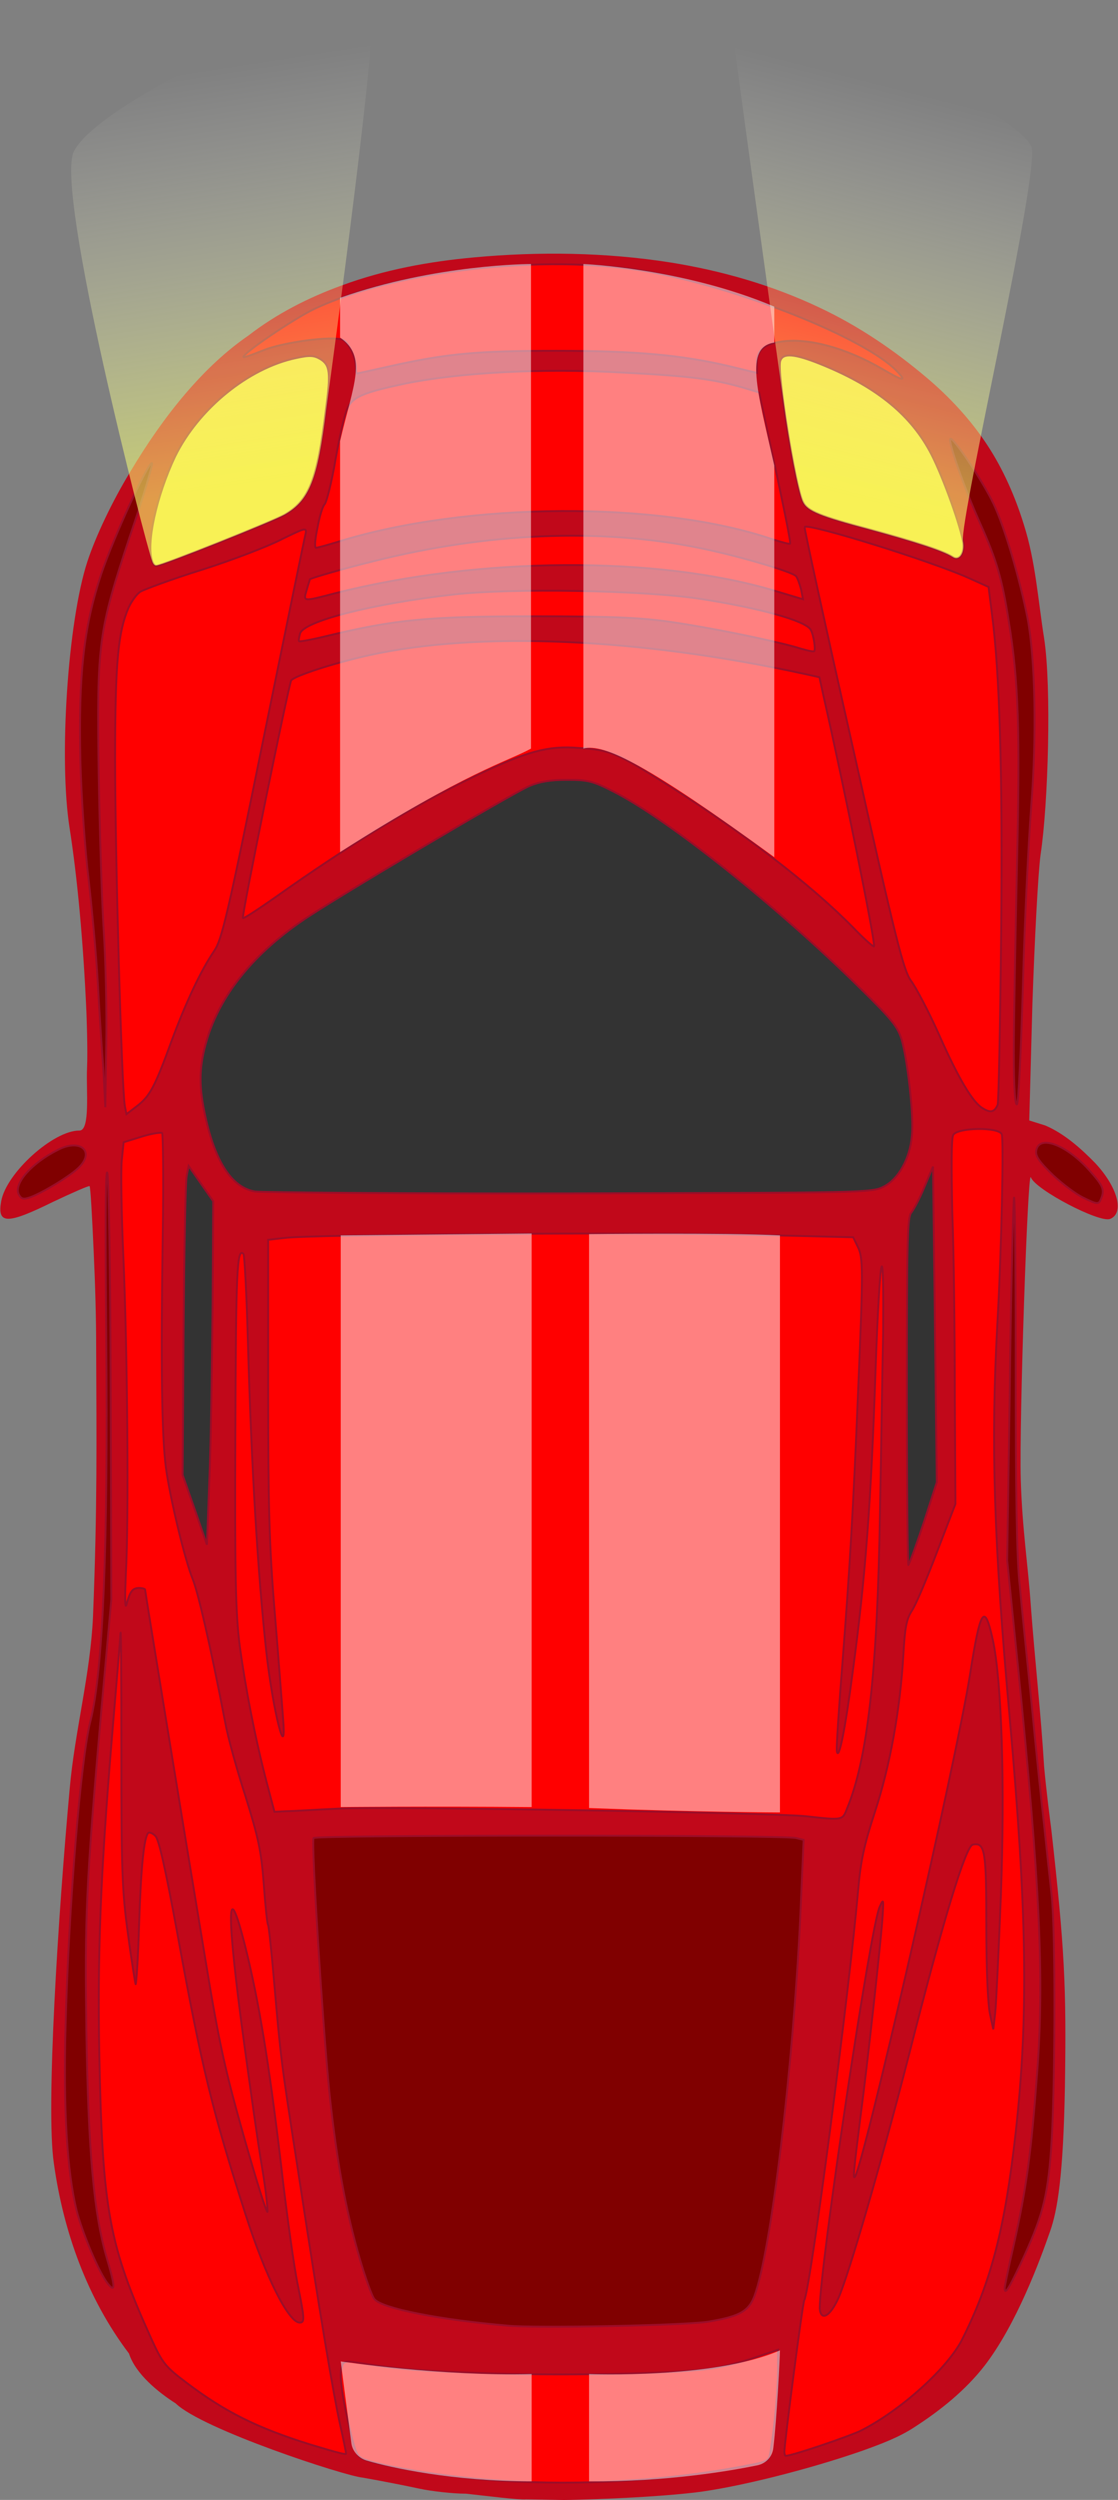 <?xml version="1.0" encoding="utf-8"?>
<!-- Generator: Adobe Illustrator 17.1.0, SVG Export Plug-In . SVG Version: 6.00 Build 0)  -->
<!DOCTYPE svg PUBLIC "-//W3C//DTD SVG 1.1//EN" "http://www.w3.org/Graphics/SVG/1.1/DTD/svg11.dtd">
<svg version="1.1"
	 id="svg3515" inkscape:version="0.48.1 " sodipodi:docname="New document 3" xmlns:inkscape="http://www.inkscape.org/namespaces/inkscape" xmlns:dc="http://purl.org/dc/elements/1.1/" xmlns:cc="http://creativecommons.org/ns#" xmlns:svg="http://www.w3.org/2000/svg" xmlns:sodipodi="http://sodipodi.sourceforge.net/DTD/sodipodi-0.dtd" xmlns:rdf="http://www.w3.org/1999/02/22-rdf-syntax-ns#"
	 xmlns="http://www.w3.org/2000/svg" xmlns:xlink="http://www.w3.org/1999/xlink" x="0px" y="0px"
	 viewBox="128.5 -49.9 354.3 791.9" enable-background="new 128.5 -49.9 354.3 791.9" xml:space="preserve">
<rect x="128.5" y="-49.9" width="354.3" height="791.9" fill="#808080" stroke="none"/>
<g id="g3271" transform="translate(1.876,-286.769)">
	
		<path id="path2995-4-8" inkscape:export-ydpi="90" inkscape:export-xdpi="90" inkscape:export-filename="C:\Users\Dovile\Desktop\doodles\racer\red.png" sodipodi:nodetypes="cacaaasccssccscsaaassccsccccaassasssssacssccscccc" inkscape:connector-curvature="0" fill="#C1081A" d="
		M205.3,343.2c8.9-6.9,19.1-12.1,29.6-15.9c13.5-5,27.7-7.6,42-8.9c20.6-1.9,41.7-1.6,62.1,1.6c16.3,2.6,32.3,7.2,47.1,14.2
		c12.4,5.8,23.8,13.5,34.3,22.4c7.2,6.1,13.8,13.2,19,21.1c5.1,7.7,9,16.6,11.7,25.4c3.7,11.6,4.5,24,6.4,35.9
		c2.4,15.4,1.3,52.8-1.1,68.5c-0.8,5.8-1.9,27-2.6,47.3l-1,37l5.1,1.6c6.1,2.6,11.4,7.4,15.8,11.9c7.2,7.7,9.3,15.9,4.7,17.7
		c-3.4,1.3-23.7-9.3-25.1-13.2c-1-2.7-3.7,77.4-3.2,95.6c0.5,16.4,2.3,26.9,3.2,40.2c1.3,17.4,3.2,34.1,4.2,50.8
		c0.6,6.8,1.9,17.1,2.3,20.1c4.2,37.5,4.8,49.7,4.3,81.3c-0.5,28.5-2.4,39.4-4.7,45.9c-3.1,8.9-10.6,29.4-20.8,42.6
		c-6,7.7-13.8,14-22,19.3c-5.1,3.4-10.9,5.5-16.7,7.6c-17.2,6-39.7,11.6-52.8,13.2c-16.3,1.9-39.4,2.4-41.8,2.4l-11.9-0.2
		c-2.6,0.2-12.6-1.1-19.1-1.8c-4.3,0-11.1-0.8-14.8-1.6s-11.7-2.4-18-3.5c-5.6-0.5-50.8-15.3-59.2-23.5c-5.5-3.5-12.7-9.3-14.8-15.8
		c-13.2-17.4-20.8-38.6-23.8-60.2c-2.6-17.4,1.4-79.2,5-118.6c1.6-18.3,6.6-36.4,7.4-54.7c1.4-34.8,1.1-56.3,1-84.5
		c0-10.5-0.3-20.4-0.8-31.4c-0.5-11.1-1-20.3-1.3-20.4c-0.2-0.2-5.5,2.1-11.6,5c-14.6,7.2-17.7,7.1-16.4-0.2
		c1.6-9,16.6-22.5,24.8-22.4c3.5,0,2.1-12.9,2.4-19.5c0.3-6.1-0.2-18.3-0.2-18.3c-1-22.4-2.9-42.5-5.3-57.9
		c-3.5-21.9-0.6-65.5,5.6-84.5c2.7-8.2,8-19.3,13.5-28.3C178.6,368.3,191.3,352.8,205.3,343.2L205.3,343.2z"/>
	
		<path id="path3029" inkscape:export-ydpi="90" inkscape:export-xdpi="90" inkscape:export-filename="C:\Users\Dovile\Desktop\doodles\racer\red.png" inkscape:connector-curvature="0" fill="#FF0000" stroke="#9B0D28" stroke-width="0.603" d="
		M438,587.9c-3.1-1.8-7.6-9.3-13.8-23.3c-3.4-7.6-7.4-15.1-8.9-17.1c-2.3-3.1-4.7-12.4-18.3-73.4c-8.7-38.5-15.6-70.2-15.4-70.3
		c1.1-1.3,40.2,10.8,52.3,16.3l6,2.7l1.1,8.7c2.4,18.3,3.4,49.4,2.9,101.2c-0.3,28.5-0.8,52.9-1.1,54.1
		C441.8,589.2,440.5,589.5,438,587.9L438,587.9z"/>
	
		<path id="path3031" inkscape:export-ydpi="90" inkscape:export-xdpi="90" inkscape:export-filename="C:\Users\Dovile\Desktop\doodles\racer\red.png" inkscape:connector-curvature="0" fill="#FF0000" stroke="#9B0D28" stroke-width="0.603" d="
		M166.2,587.3c-1-4.8-3.1-79.7-3.1-109.9c0-31.1,1-40.5,4.3-48.1c1-2.1,2.7-4.5,3.9-5.1c1.1-0.6,9.8-3.9,19.5-6.9
		c9.7-3.1,20.9-7.4,25.3-9.7c7.2-3.5,7.7-3.7,7.4-1.8c-0.3,1.1-6.3,30.4-13.4,65.2c-11.4,56.2-13.2,63.6-15.6,67.1
		c-4.3,6.3-9,16.4-13.5,28.5c-5.3,14.6-6.9,17.5-10.9,20.6l-3.4,2.6L166.2,587.3L166.2,587.3z"/>
	
		<path id="path3033" inkscape:export-ydpi="90" inkscape:export-xdpi="90" inkscape:export-filename="C:\Users\Dovile\Desktop\doodles\racer\red.png" inkscape:connector-curvature="0" fill="#FF0000" stroke="#9B0D28" stroke-width="0.603" d="
		M406.3,353.8c-11.7-6.8-23.7-10-32.2-8.7c-5.3,0.8-7.6,2.7-7.6,6.8v3.1l-9.5-2.3c-14.8-3.4-29-4.7-54.1-4.7
		c-24.6,0-34.3,0.8-52.3,4.8c-5.8,1.3-10.8,2.4-10.9,2.4s-0.3-0.8-0.3-1.8c0-3.5-2.3-8-4.2-8.9c-3.5-1.3-19,0.8-25.3,3.4
		c-3.2,1.3-6,2.3-6.1,2.1c-0.8-0.8,15.8-12.1,22.5-15.3c25.9-12.2,72.7-17.5,105.1-11.9c28.8,5,69.4,21.1,79.5,31.7
		C414.1,357.8,412.9,357.7,406.3,353.8L406.3,353.8L406.3,353.8z"/>
	
		<path id="path3035" inkscape:export-ydpi="90" inkscape:export-xdpi="90" inkscape:export-filename="C:\Users\Dovile\Desktop\doodles\racer\red.png" inkscape:connector-curvature="0" fill="#FF0000" stroke="#9B0D28" stroke-width="0.603" d="
		M227.2,404.2c0.6-3.4,1.6-6.9,2.3-7.6c0.6-0.6,2.3-7.2,3.5-14.5c1.3-7.2,2.9-14.3,3.7-15.8c1.6-3.7,5.1-5.1,18.2-7.9
		c17.2-3.5,43.3-5,69.2-3.5c21.6,1.1,28.6,2.1,37.8,4.7l5.3,1.6l1.6,7.4c6.6,30.6,8.5,40.2,8.2,40.5c-0.2,0.2-2.7-0.5-5.6-1.4
		c-35.6-12.2-96.9-11.9-137.7,0.8c-3.5,1.1-6.6,1.9-6.9,1.9C226.2,410.4,226.5,407.5,227.2,404.2L227.2,404.2z"/>
	
		<path id="path3037" inkscape:export-ydpi="90" inkscape:export-xdpi="90" inkscape:export-filename="C:\Users\Dovile\Desktop\doodles\racer\red.png" inkscape:connector-curvature="0" fill="#FF0000" stroke="#9B0D28" stroke-width="0.603" d="
		M396.9,530.6c-13.5-13.7-34.3-29.6-58.7-45.1c-16.1-10.1-18.2-11.1-28.2-11.7c-9.7-0.8-16.6,1.1-33,9
		c-19.3,9.3-39.6,21.6-63.4,38.5c-5.3,3.7-9.7,6.6-10,6.4c-0.5-0.5,14.5-73.9,15.3-75.3c1-1.4,13.5-5.5,24.8-8
		c34.6-7.6,85.3-5.5,138.1,6l4.5,1l1.4,6.4c6.3,27.7,16.4,77.6,15.9,78.8C403.8,537.2,400.6,534.5,396.9,530.6L396.9,530.6
		L396.9,530.6z"/>
	
		<path id="path3039" inkscape:export-ydpi="90" inkscape:export-xdpi="90" inkscape:export-filename="C:\Users\Dovile\Desktop\doodles\racer\red.png" inkscape:connector-curvature="0" fill="#FF0000" stroke="#9B0D28" stroke-width="0.603" d="
		M378.6,441.8c-8.7-2.4-26.9-6.1-39.3-7.9c-9.8-1.4-18.3-1.8-43.6-1.8c-33.5,0-43.8,1-65.8,6.3c-4.5,1.1-8.4,1.8-8.5,1.6
		c-0.2-0.2,0-1.3,0.3-2.4c1-3.9,22.8-9.5,48.6-12.4c18.3-2.1,60.2-1.4,78.4,1.4c18.8,2.9,33.1,6.9,34.8,9.7c1,1.6,1.8,7.1,1,6.9
		C383.7,443.3,381.2,442.6,378.6,441.8L378.6,441.8L378.6,441.8z"/>
	
		<path id="path3041" inkscape:export-ydpi="90" inkscape:export-xdpi="90" inkscape:export-filename="C:\Users\Dovile\Desktop\doodles\racer\red.png" inkscape:connector-curvature="0" fill="#FF0000" stroke="#9B0D28" stroke-width="0.603" d="
		M223.8,423.8c0.5-1.8,1-3.2,1-3.4c0-0.3,10.6-3.4,20.4-5.8c35.9-9,71.6-10.5,102.8-4.2c12.1,2.4,29.8,7.6,30.9,9
		c0.5,0.6,1.1,2.4,1.6,4.2l0.6,3.1l-9-2.7c-37.2-11.1-93.6-10.8-139.3,0.8C222.5,427.5,222.7,427.5,223.8,423.8L223.8,423.8z"/>
	
		<path id="path3043" inkscape:export-ydpi="90" inkscape:export-xdpi="90" inkscape:export-filename="C:\Users\Dovile\Desktop\doodles\racer\red.png" inkscape:connector-curvature="0" fill="#FF0000" stroke="#9B0D28" stroke-width="0.603" d="
		M375.2,1013.5c0-2.7,5.8-47.3,6.3-48c1.9-3.1,14.2-97.2,17.1-130.2c0.8-9,1.8-13.8,5.3-24.5c4.8-14.6,8-32.5,9-49.7
		c0.5-8.9,1-11.3,2.7-14c1.3-1.9,4.8-10.3,8-18.7l5.8-15.1l-0.2-34.8c0-19.1-0.3-45.1-0.8-57.6c-0.3-14.5-0.3-23.5,0.3-24.5
		c1.3-2.4,14.5-2.6,15.4-0.2c0.6,1.9,0,35.1-1.4,60c-2.1,38-1.1,69.5,3.9,124.7c5.5,61.8,6,94.8,1.9,131.5
		c-3.4,30.6-7.9,47.6-17.1,65.8c-4.7,9-19.3,22.2-31.9,28.6c-3.9,1.9-21.9,8-23.8,8C375.5,1015,375.2,1014.3,375.2,1013.5
		L375.2,1013.5z M392.3,964.9c3.4-7.7,13.7-43.3,22.2-76.4c11.1-43.8,18.2-66.9,20.4-67.3c3.9-0.8,4.3,1.9,4.3,25.7
		c0,14,0.5,24.5,1.1,27.7l1.1,5.1l0.6-5.1c0.3-2.7,1.1-19.5,1.8-37.2c1.3-35.2,0.3-68.1-2.6-81.3c-2.6-11.7-3.9-9.7-7.2,11.4
		c-4.2,26.7-34,156.7-36.5,159c-0.6,0.6-0.3-2.3,1.9-19.8c2.1-15.8,6.1-52.3,6.8-61.1c0.5-7.2,0.5-7.6-0.8-4.7
		c-2.9,6.1-19,114.2-19,127.3C386.8,972.3,389.7,970.6,392.3,964.9L392.3,964.9L392.3,964.9z"/>
	
		<path id="path3045" inkscape:export-ydpi="90" inkscape:export-xdpi="90" inkscape:export-filename="C:\Users\Dovile\Desktop\doodles\racer\red.png" inkscape:connector-curvature="0" fill="#FF0000" stroke="#9B0D28" stroke-width="0.603" d="
		M225.2,1011.3c-17.1-5.3-27.4-10.5-39.4-19.6c-6.8-5.1-7.7-6.3-11.1-13.7c-13.5-29.8-15.6-40.7-16.6-89.9
		c-0.6-31.7,0.3-56.5,4-100.9c1.3-15.8,2.6-30.6,2.7-33c0.2-2.4,0.3,14.6,0.3,37.8c0,37.3,0.2,43.9,2.1,57.6
		c1.1,8.4,2.3,15.6,2.4,15.8c0.2,0.2,0.8-8.2,1.1-18.8c0.6-18.8,1.6-27.8,2.9-29.1c0.3-0.3,1.4,0,2.3,1c1.1,1.1,3.2,10.6,6.8,30.1
		c8,44.1,11.4,57.4,21.7,89.6c6.4,20,13.7,34.4,17.2,34.4c1.6,0,1.6-1-0.6-11.9c-1.1-5.1-3.5-22.2-5.3-38c-3.9-33-7.1-52.1-11.3-69
		c-6-24-6.1-11.3-0.3,31.2c1.9,13.8,4.3,31.1,5.5,38.1s1.9,13.5,1.8,14.5c-0.2,0.8-3.5-9.8-7.4-23.5c-6.1-21.6-7.9-29.6-12.4-57.1
		c-7.4-44.6-19-116-19-116.5c0-0.2-0.8-0.5-1.9-0.5c-2.1,0-2.9,1.1-4,5.3c-0.5,1.6-0.5-2.7-0.2-9.7c1-17.2,0.5-71.4-0.8-100.9
		c-0.6-13.4-0.8-26.9-0.5-30.1l0.6-5.8l5.8-1.8c3.2-1,6.1-1.4,6.4-1.1c0.3,0.3,0.5,15.1,0.2,32.8c-0.6,41-0.3,63.1,1,73.1
		c1.3,9.8,6.1,29.6,8.5,35.4c1.6,3.9,5.5,20.4,10.3,45.4c0.8,4.5,3.7,15,6.4,23.3c4,12.9,5,17.1,5.8,27.7c0.5,6.9,1.1,12.9,1.4,13.2
		c0.2,0.3,1.1,8.5,1.9,18c2.1,24.1,2.1,24.5,7.4,58.6c7.2,47.3,11.4,72.1,13.5,81.6c1.1,4.8,1.9,8.9,1.9,9.2
		C236.3,1014.5,234.1,1014,225.2,1011.3L225.2,1011.3L225.2,1011.3z"/>
	
		<path id="path3047" inkscape:export-ydpi="90" inkscape:export-xdpi="90" inkscape:export-filename="C:\Users\Dovile\Desktop\doodles\racer\red.png" inkscape:connector-curvature="0" fill="#FF0000" stroke="#9B0D28" stroke-width="0.603" d="
		M382,812.2c-10.3-1.1-134.5-3.2-148.2-2.4c-6.9,0.3-14.2,0.8-16.3,0.8l-3.9,0.2l-2.3-8.7c-3.9-14.8-6.9-30.7-8.7-43.8
		c-1.3-10.3-1.6-21.9-1.4-67.7c0.2-51.3,0.5-58.7,2.6-56.5c0.3,0.3,1,13,1.4,28c1.1,39.3,3.1,72.9,5.8,97.8
		c2.1,19,6.6,36.7,5.3,20.9c-0.3-3.7-1.4-18.5-2.6-33c-1.8-21.6-2.1-34.4-2.1-72.2v-46l5.3-0.6c8.7-1.1,112.3-1.9,147.6-1l32.5,0.8
		l1.4,2.9c1.8,3.5,1.8,7.1,0.2,45.1c-1.6,39.1-2.7,57.3-5,86.9c-1.1,13.8-1.9,26.2-1.8,27.7c0.5,3.9,2.6-6,5.1-25.3
		c4-29.6,5.8-53.9,7.2-95.7c0.6-16.9,1.4-31.4,1.9-32.3c0.5-1,0.6,7.4,0.5,21.2c-0.3,12.6-0.6,38-1,56.3
		c-0.8,50.8-3.9,78.5-10.5,94.3C393.6,813.5,393.7,813.5,382,812.2L382,812.2L382,812.2z"/>
	
		<path id="path3049" inkscape:export-ydpi="90" inkscape:export-xdpi="90" inkscape:export-filename="C:\Users\Dovile\Desktop\doodles\racer\red.png" inkscape:connector-curvature="0" fill="#FF0000" stroke="#9B0D28" stroke-width="0.603" d="
		M285.3,1022.7c-13.7-0.8-33-3.7-41.2-6.1c-4.3-1.3-4.3-1.3-6.1-8c-2.7-11.1-3.9-18.8-3.2-21.4c0.6-2.4,0.8-2.6,5.1-1.9
		c14.6,2.3,20.4,2.6,42.5,3.4c26.6,0.8,61.5,0,71.1-1.8c3.4-0.6,9.2-2.1,12.9-3.4l6.8-2.3v6.4c0,6-1.1,18.3-2.4,25.9
		c-0.5,3.1-0.6,3.1-9,4.7C337.9,1022.7,311.3,1024.3,285.3,1022.7L285.3,1022.7L285.3,1022.7z"/>
	
		<path id="path3051" inkscape:export-ydpi="90" inkscape:export-xdpi="90" inkscape:export-filename="C:\Users\Dovile\Desktop\doodles\racer\red.png" inkscape:connector-curvature="0" fill="#800000" stroke="#9B0D28" stroke-width="0.603" d="
		M160.9,960.4c-2.9-3.5-8.2-16.3-10-23.3c-3.1-12.7-4.2-32.5-3.5-58.4c1-38.1,4.8-84.8,7.9-96.7c4-15.8,5.6-56.2,5-121.2
		c-0.3-31.2-0.3-53.3,0.3-52.5c0.5,0.8,1,31.5,1.1,68.4l0.2,66.9l-3.1,34.4c-5,56.8-5.3,66.5-4.8,102.3c0.6,38.3,2.4,57.9,6.4,71.6
		C163.1,961.1,163.3,963.3,160.9,960.4L160.9,960.4z"/>
	
		<path id="path3053" inkscape:export-ydpi="90" inkscape:export-xdpi="90" inkscape:export-filename="C:\Users\Dovile\Desktop\doodles\racer\red.png" inkscape:connector-curvature="0" fill="#800000" stroke="#9B0D28" stroke-width="0.603" d="
		M445,961.7c0-0.5,1.3-6.8,2.9-13.8c4-17.9,5.5-28.8,7.4-54.5c2.3-30.4,0.8-60.2-6-127.8l-3.5-34.4l0.8-52c0.3-28.5,1-56.5,1.3-62.1
		c0.3-5.6,0.6,16.9,0.6,50c0,42,0.3,63.9,1.3,72.2c0.6,6.6,2.3,23.3,3.7,36.8c1.3,13.7,3.1,31.1,4,38.8c0.8,7.7,1.9,17.9,2.4,22.4
		c1.3,11.7,1.1,63.9-0.2,80.6c-1.1,15.4-2.9,21.7-9.7,36.2C446.3,961.9,445,964,445,961.7L445,961.7z"/>
	
		<path id="path3055" inkscape:export-ydpi="90" inkscape:export-xdpi="90" inkscape:export-filename="C:\Users\Dovile\Desktop\doodles\racer\red.png" inkscape:connector-curvature="0" fill="#800000" stroke="#9B0D28" stroke-width="0.603" d="
		M469.8,616.2c-2.1-1-6.4-4.2-9.5-7.1c-4.3-4.2-5.6-6-5.3-7.7c0.8-5.3,9.8-1.9,17.2,6.6c4,4.5,4.5,5.8,3.4,8.5
		C474.8,618.5,474.5,618.5,469.8,616.2z"/>
	
		<path id="path3057" inkscape:export-ydpi="90" inkscape:export-xdpi="90" inkscape:export-filename="C:\Users\Dovile\Desktop\doodles\racer\red.png" inkscape:connector-curvature="0" fill="#800000" stroke="#9B0D28" stroke-width="0.603" d="
		M447.9,570.5c0-9.3,0.5-35.9,1-59.2c1-43.4,0.5-58.7-2.6-77.6c-2.1-13.5-3.9-19.5-9-30.9c-5-11.1-10.3-26.1-9.5-26.9
		c0.8-0.8,10.3,13.4,13.7,20.6c3.5,7.4,8.2,23.3,10.8,36.4c2.4,12.9,2.9,37.2,1.1,59.7c-0.8,10.6-2.1,36-2.6,56.3
		c-0.6,20.4-1.4,37.3-1.9,37.8C448.3,587.1,447.9,581.2,447.9,570.5L447.9,570.5L447.9,570.5z"/>
	
		<path id="path3059" inkscape:export-ydpi="90" inkscape:export-xdpi="90" inkscape:export-filename="C:\Users\Dovile\Desktop\doodles\racer\red.png" inkscape:connector-curvature="0" fill="#800000" stroke="#9B0D28" stroke-width="0.603" d="
		M159.4,575.9c-0.5-6.4-1.3-19-1.8-28c-0.5-9-1.9-23.7-2.9-32.5c-1.1-8.9-2.3-25.7-2.6-37.5c-0.6-27.4,1-42.2,6.6-59.2
		c3.9-11.6,15.1-36,16.1-35.1c0.3,0.3-2.7,10.6-6.9,22.8c-10.1,30.6-10.6,33.8-10,75.3c0.3,18.2,1,40.7,1.6,50
		c0.6,9.3,1,25.7,0.8,36.4l-0.3,19.5L159.4,575.9L159.4,575.9z"/>
	
		<path id="path3061" inkscape:export-ydpi="90" inkscape:export-xdpi="90" inkscape:export-filename="C:\Users\Dovile\Desktop\doodles\racer\red.png" inkscape:connector-curvature="0" fill="#800000" stroke="#9B0D28" stroke-width="0.603" d="
		M132.6,615.3c-1.8-3.4,4-10,12.4-14.2c7.2-3.7,11.9,0.6,6.4,5.8c-2.9,2.7-10.9,7.6-15.1,9.2C134,616.9,133.4,616.7,132.6,615.3
		L132.6,615.3z"/>
	
		<path id="path3067" inkscape:export-ydpi="90" inkscape:export-xdpi="90" inkscape:export-filename="C:\Users\Dovile\Desktop\doodles\racer\red.png" inkscape:connector-curvature="0" fill="#333333" stroke="#9B0D28" stroke-width="0.603" d="
		M188.4,715.2l-3.9-11.1l0.3-45.9c0.2-25.1,0.6-47.1,1-48.9l0.6-3.1l3.9,5.6l3.9,5.6l-0.2,33c-0.2,18.2-0.5,42.6-1,54.4l-0.8,21.4
		L188.4,715.2L188.4,715.2z"/>
	
		<path id="path3069" inkscape:export-ydpi="90" inkscape:export-xdpi="90" inkscape:export-filename="C:\Users\Dovile\Desktop\doodles\racer\red.png" inkscape:connector-curvature="0" fill="#333333" stroke="#9B0D28" stroke-width="0.603" d="
		M414,678.4c0-48.8,0.2-56,1.4-57.4c0.8-1,2.7-4.5,4.2-8.2l2.7-6.4l0.6,50l0.6,50l-4,12.4c-2.3,6.9-4.5,13-5,13.8
		C414.3,733.4,414,710.1,414,678.4z"/>
	
		<path id="path3071" inkscape:export-ydpi="90" inkscape:export-xdpi="90" inkscape:export-filename="C:\Users\Dovile\Desktop\doodles\racer\red.png" inkscape:connector-curvature="0" fill="#F9DD35" stroke="#9B0D28" stroke-width="0.603" d="
		M428.5,413.3c-2.9-1.9-11.9-4.8-26.2-8.7c-15.8-4.2-19.8-5.8-21.2-8.7c-2.3-4.2-8.4-41.5-7.2-44.7c0.8-2.6,4.5-2.3,12.7,1
		c16.9,6.8,28,15.4,34.6,27.5c3.4,6.1,9.3,22,10.6,28.6C432.5,411.9,430.7,414.8,428.5,413.3L428.5,413.3z"/>
	
		<path id="path3073" inkscape:export-ydpi="90" inkscape:export-xdpi="90" inkscape:export-filename="C:\Users\Dovile\Desktop\doodles\racer\red.png" inkscape:connector-curvature="0" fill="#F9DD35" stroke="#9B0D28" stroke-width="0.603" d="
		M174.9,414.8c-2.1-5.5,1.3-20.8,7.2-33.3c7.4-15.1,23.2-28,38.3-31.2c4.5-1,5.8-0.8,7.7,0.3c3.1,1.9,3.4,4.2,1.8,16.1
		c-2.7,22.2-5.3,28.8-13.2,33.3c-3.7,2.1-38.8,16.1-40.5,16.1C175.7,416.2,175.2,415.6,174.9,414.8L174.9,414.8z"/>
	
		<linearGradient id="path3071_2_" gradientUnits="userSpaceOnUse" x1="152.293" y1="747.205" x2="174.623" y2="834.277" gradientTransform="matrix(1.609 0 0 -1.609 133.16 1591.633)">
		<stop  offset="0" style="stop-color:#F6FF6A;stop-opacity:0.6"/>
		<stop  offset="0.896" style="stop-color:#FFFFFF;stop-opacity:0"/>
	</linearGradient>
	
		<path id="path3071_1_" inkscape:export-ydpi="90" inkscape:export-xdpi="90" inkscape:export-filename="C:\Users\Dovile\Desktop\doodles\racer\red.png" inkscape:connector-curvature="0" fill="url(#path3071_2_)" d="
		M428.5,413.3c-2.9-1.9-11.9-4.8-26.2-8.7c-15.8-4.2-19.8-5.8-21.2-8.7c-1.4-2.7-4.5-19-6.1-31.2c-1-6.9-17.5-125-17.2-126.2
		c0.8-2.6,4.5-2.3,12.7,1c16.9,6.8,76.3,31.5,82.9,43.6c3.4,6.1-22.8,118.6-21.6,125.2C432.5,411.9,430.7,414.8,428.5,413.3
		L428.5,413.3z"/>
	
		<linearGradient id="path3073_2_" gradientUnits="userSpaceOnUse" x1="51.211" y1="747.88" x2="37.111" y2="838.183" gradientTransform="matrix(1.609 0 0 -1.609 133.16 1591.633)">
		<stop  offset="0" style="stop-color:#F6FF6A;stop-opacity:0.6"/>
		<stop  offset="0.899" style="stop-color:#FFFFFF;stop-opacity:0"/>
	</linearGradient>
	
		<path id="path3073_1_" inkscape:export-ydpi="90" inkscape:export-xdpi="90" inkscape:export-filename="C:\Users\Dovile\Desktop\doodles\racer\red.png" inkscape:connector-curvature="0" fill="url(#path3073_2_)" d="
		M174.9,414.8c-2.1-5.5-30.9-117.3-24.9-129.9c7.4-15.1,71.4-44.1,86.6-47.3c4.5-1,5.8-0.8,7.7,0.3c3.1,1.9-12.7,116.8-14.3,128.7
		c-2.7,22.2-5.3,28.8-13.2,33.3c-3.7,2.1-38.8,16.1-40.5,16.1C175.7,416.2,175.2,415.6,174.9,414.8L174.9,414.8z"/>
	<g>
		<path opacity="0.5" fill="#FFFFFF" enable-background="new    " d="M311.5,320.5c0,0,0,145.3,0,153.5c6.6-1.8,20.9,5.5,60.5,34.4
			c0-12.7,0-76.9,0-124.1c-5.5-24-9.5-37.5,0-38.9c0-5.3,0-9.3,0-11.4C343.2,321.8,311.5,320.5,311.5,320.5z"/>
	</g>
	<g>
		<path opacity="0.5" fill="#FFFFFF" enable-background="new    " d="M294.9,320.5c0,0,0,145.3,0,153.5c-7.2,4-20.3,7.2-60.5,32.8
			c0-12.7,0-83,0-130.2c4.3-18.3,8.7-26.7,0-32.8c0-5.3,0-10.6,0-12.6C264.7,320.5,294.9,320.5,294.9,320.5z"/>
	</g>
	<g>
		<path opacity="0.5" fill="#FFFFFF" enable-background="new    " d="M313.3,627.8c0,0,0,173,0,181.8c33.5,1.3,60.5,1.4,60.5,1.4
			s0-167.8,0-182.8C356.1,627.3,313.3,627.8,313.3,627.8z"/>
		<path opacity="0.5" fill="#FFFFFF" enable-background="new    " d="M234.6,809.3c0,0,26.9-0.3,60.5,0c0-4.2,0-181.7,0-181.7
			l-60.5,0.6V809.3z"/>
	</g>
	<g>
		<path opacity="0.5" fill="#FFFFFF" enable-background="new    " d="M313.3,988.9v34c24.6,0.2,45.2-3.4,53.4-5.1
			c2.7-0.6,4.7-2.7,5-5.5c1.1-9,2.1-28.8,2.1-30.9C353,990.5,313.3,988.9,313.3,988.9z"/>
		<path opacity="0.5" fill="#FFFFFF" enable-background="new    " d="M242.8,1016.3c7.7,2.3,27.4,6.6,52.3,6.6v-34
			c-28.3,0.8-60.5-4-60.5-4l3.4,26.1C238.4,1013.5,240.4,1015.6,242.8,1016.3z"/>
	</g>
	
		<path id="path3065" inkscape:export-ydpi="90" inkscape:export-xdpi="90" inkscape:export-filename="C:\Users\Dovile\Desktop\doodles\racer\red.png" inkscape:connector-curvature="0" fill="#333333" stroke="#9B0D28" stroke-width="0.603" d="
		M207.4,614.3c-7.7-1.3-13.2-10.3-16.3-26.7c-1.6-8.7-1.1-14.6,1.6-23c4.5-13.4,14.5-25.6,29.6-36c8.5-6,66.5-40.4,72.2-42.8
		c3.1-1.3,6.6-1.9,11.7-1.9c6.6,0,8.2,0.3,14.8,3.7c17.2,8.7,51.5,36,78,62.1c10.5,10.3,12.1,12.4,13.4,16.6
		c1.9,6.8,3.9,24.6,3.2,30.4c-0.6,7.2-4.3,13.8-9,16.1c-3.7,1.9-6,1.9-99.4,2.1C254.7,615,209.6,614.6,207.4,614.3L207.4,614.3
		L207.4,614.3z"/>
	
		<path id="path3063" inkscape:export-ydpi="90" inkscape:export-xdpi="90" inkscape:export-filename="C:\Users\Dovile\Desktop\doodles\racer\red.png" inkscape:connector-curvature="0" fill="#800000" stroke="#9B0D28" stroke-width="0.603" d="
		M287.8,973.6c-22-1.9-40.1-5.5-42.5-8.4c-0.6-0.6-2.1-4.7-3.5-9c-5-15.9-8.4-33.5-10.8-56.6c-2.1-20.8-5.8-79.5-5-80.5
		c1-1,149.6-1,152.9,0l2.4,0.6l-1.1,25.1c-2.3,47.6-9.2,105.2-14.5,119.4c-1.8,4.8-4.7,6.4-14,8
		C345.8,973.5,296.7,974.4,287.8,973.6L287.8,973.6L287.8,973.6z"/>
</g>
</svg>
